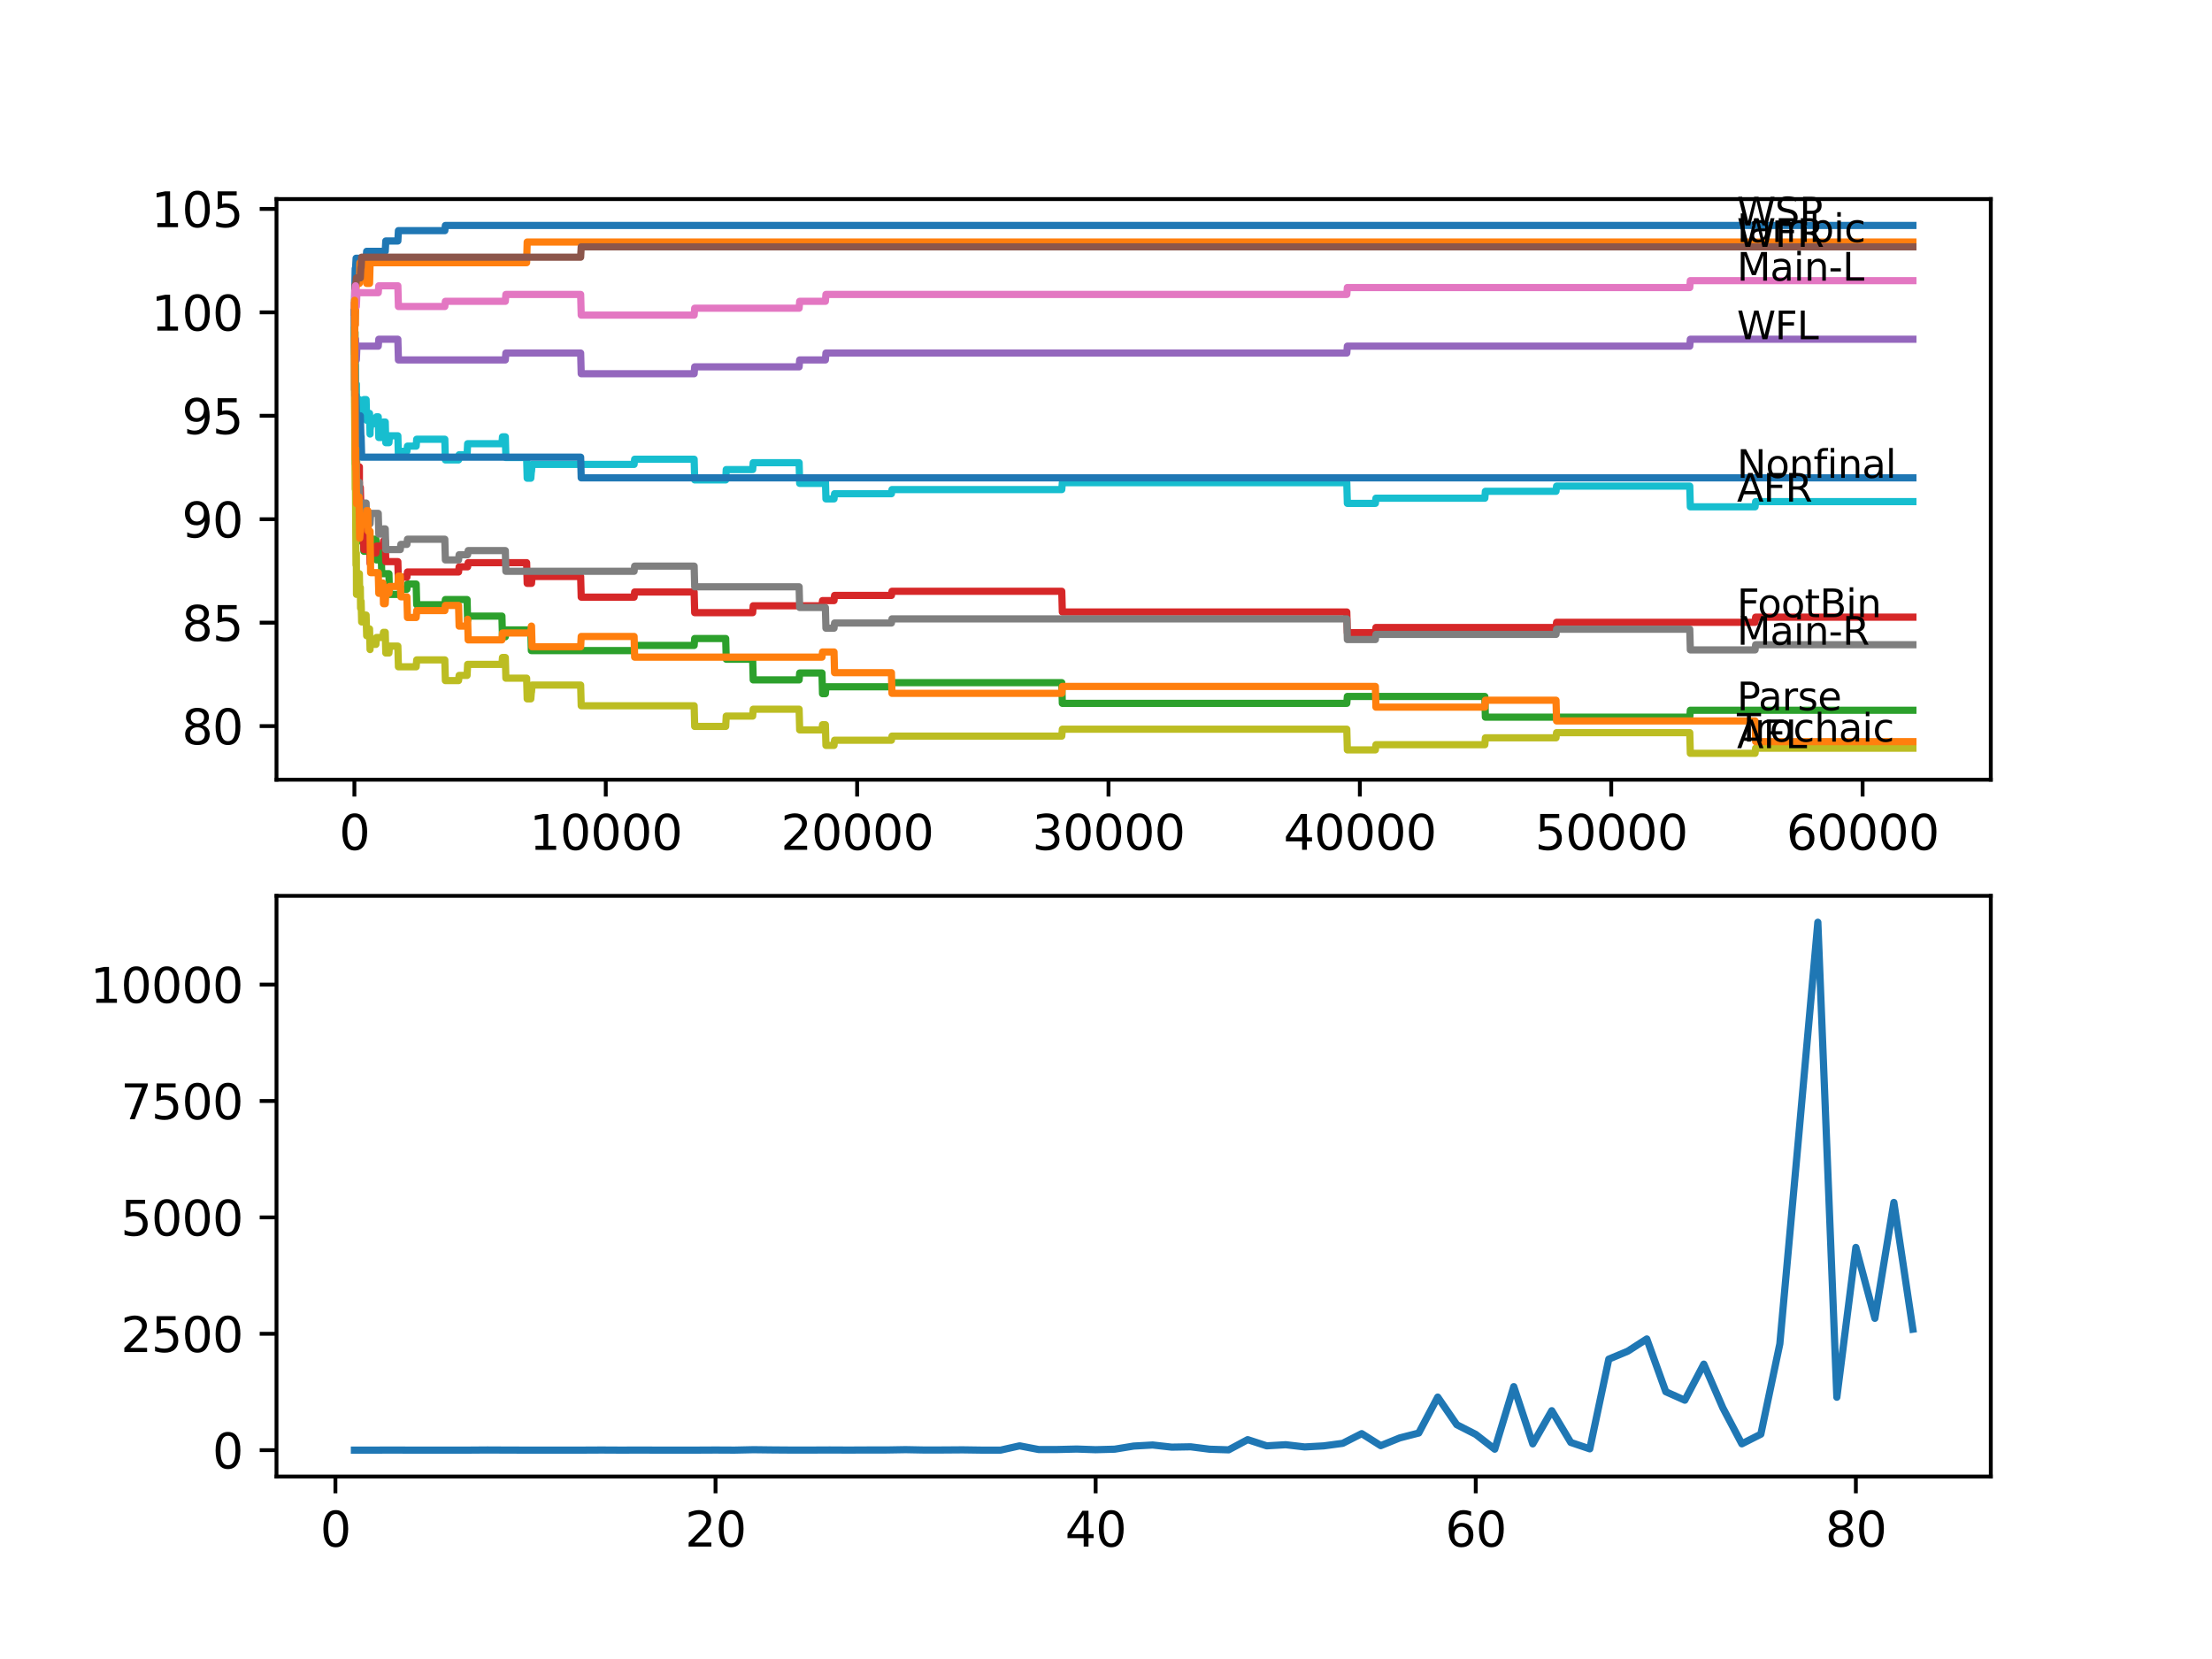 <?xml version="1.0" encoding="utf-8" standalone="no"?>
<!DOCTYPE svg PUBLIC "-//W3C//DTD SVG 1.1//EN"
  "http://www.w3.org/Graphics/SVG/1.1/DTD/svg11.dtd">
<svg xmlns:xlink="http://www.w3.org/1999/xlink" width="460.8pt" height="345.6pt" viewBox="0 0 460.8 345.6" xmlns="http://www.w3.org/2000/svg" version="1.1">
 <defs>
  <style type="text/css">*{stroke-linejoin: round; stroke-linecap: butt}</style>
 </defs>
 <g id="figure_1">
  <g id="patch_1">
   <path d="M 0 345.6 
L 460.8 345.6 
L 460.8 0 
L 0 0 
z
" style="fill: #ffffff"/>
  </g>
  <g id="axes_1">
   <g id="patch_2">
    <path d="M 57.6 162.432 
L 414.72 162.432 
L 414.72 41.472 
L 57.6 41.472 
z
" style="fill: #ffffff"/>
   </g>
   <g id="matplotlib.axis_1">
    <g id="xtick_1">
     <g id="line2d_1">
      <defs>
       <path id="mac305b135f" d="M 0 0 
L 0 3.5 
" style="stroke: #000000; stroke-width: 0.8"/>
      </defs>
      <g>
       <use xlink:href="#mac305b135f" x="73.827" y="162.432" style="stroke: #000000; stroke-width: 0.8"/>
      </g>
     </g>
     <g id="text_1">
      <!-- 0 -->
      <g transform="translate(70.646 177.03)scale(0.1 -0.1)">
       <defs>
        <path id="DejaVuSans-30" d="M 2034 4250 
Q 1547 4250 1301 3770 
Q 1056 3291 1056 2328 
Q 1056 1369 1301 889 
Q 1547 409 2034 409 
Q 2525 409 2770 889 
Q 3016 1369 3016 2328 
Q 3016 3291 2770 3770 
Q 2525 4250 2034 4250 
z
M 2034 4750 
Q 2819 4750 3233 4129 
Q 3647 3509 3647 2328 
Q 3647 1150 3233 529 
Q 2819 -91 2034 -91 
Q 1250 -91 836 529 
Q 422 1150 422 2328 
Q 422 3509 836 4129 
Q 1250 4750 2034 4750 
z
" transform="scale(0.016)"/>
       </defs>
       <use xlink:href="#DejaVuSans-30"/>
      </g>
     </g>
    </g>
    <g id="xtick_2">
     <g id="line2d_2">
      <g>
       <use xlink:href="#mac305b135f" x="126.192" y="162.432" style="stroke: #000000; stroke-width: 0.8"/>
      </g>
     </g>
     <g id="text_2">
      <!-- 10000 -->
      <g transform="translate(110.286 177.03)scale(0.1 -0.1)">
       <defs>
        <path id="DejaVuSans-31" d="M 794 531 
L 1825 531 
L 1825 4091 
L 703 3866 
L 703 4441 
L 1819 4666 
L 2450 4666 
L 2450 531 
L 3481 531 
L 3481 0 
L 794 0 
L 794 531 
z
" transform="scale(0.016)"/>
       </defs>
       <use xlink:href="#DejaVuSans-31"/>
       <use xlink:href="#DejaVuSans-30" x="63.623"/>
       <use xlink:href="#DejaVuSans-30" x="127.246"/>
       <use xlink:href="#DejaVuSans-30" x="190.869"/>
       <use xlink:href="#DejaVuSans-30" x="254.492"/>
      </g>
     </g>
    </g>
    <g id="xtick_3">
     <g id="line2d_3">
      <g>
       <use xlink:href="#mac305b135f" x="178.556" y="162.432" style="stroke: #000000; stroke-width: 0.8"/>
      </g>
     </g>
     <g id="text_3">
      <!-- 20000 -->
      <g transform="translate(162.65 177.03)scale(0.1 -0.1)">
       <defs>
        <path id="DejaVuSans-32" d="M 1228 531 
L 3431 531 
L 3431 0 
L 469 0 
L 469 531 
Q 828 903 1448 1529 
Q 2069 2156 2228 2338 
Q 2531 2678 2651 2914 
Q 2772 3150 2772 3378 
Q 2772 3750 2511 3984 
Q 2250 4219 1831 4219 
Q 1534 4219 1204 4116 
Q 875 4013 500 3803 
L 500 4441 
Q 881 4594 1212 4672 
Q 1544 4750 1819 4750 
Q 2544 4750 2975 4387 
Q 3406 4025 3406 3419 
Q 3406 3131 3298 2873 
Q 3191 2616 2906 2266 
Q 2828 2175 2409 1742 
Q 1991 1309 1228 531 
z
" transform="scale(0.016)"/>
       </defs>
       <use xlink:href="#DejaVuSans-32"/>
       <use xlink:href="#DejaVuSans-30" x="63.623"/>
       <use xlink:href="#DejaVuSans-30" x="127.246"/>
       <use xlink:href="#DejaVuSans-30" x="190.869"/>
       <use xlink:href="#DejaVuSans-30" x="254.492"/>
      </g>
     </g>
    </g>
    <g id="xtick_4">
     <g id="line2d_4">
      <g>
       <use xlink:href="#mac305b135f" x="230.921" y="162.432" style="stroke: #000000; stroke-width: 0.8"/>
      </g>
     </g>
     <g id="text_4">
      <!-- 30000 -->
      <g transform="translate(215.015 177.03)scale(0.1 -0.1)">
       <defs>
        <path id="DejaVuSans-33" d="M 2597 2516 
Q 3050 2419 3304 2112 
Q 3559 1806 3559 1356 
Q 3559 666 3084 287 
Q 2609 -91 1734 -91 
Q 1441 -91 1130 -33 
Q 819 25 488 141 
L 488 750 
Q 750 597 1062 519 
Q 1375 441 1716 441 
Q 2309 441 2620 675 
Q 2931 909 2931 1356 
Q 2931 1769 2642 2001 
Q 2353 2234 1838 2234 
L 1294 2234 
L 1294 2753 
L 1863 2753 
Q 2328 2753 2575 2939 
Q 2822 3125 2822 3475 
Q 2822 3834 2567 4026 
Q 2313 4219 1838 4219 
Q 1578 4219 1281 4162 
Q 984 4106 628 3988 
L 628 4550 
Q 988 4650 1302 4700 
Q 1616 4750 1894 4750 
Q 2613 4750 3031 4423 
Q 3450 4097 3450 3541 
Q 3450 3153 3228 2886 
Q 3006 2619 2597 2516 
z
" transform="scale(0.016)"/>
       </defs>
       <use xlink:href="#DejaVuSans-33"/>
       <use xlink:href="#DejaVuSans-30" x="63.623"/>
       <use xlink:href="#DejaVuSans-30" x="127.246"/>
       <use xlink:href="#DejaVuSans-30" x="190.869"/>
       <use xlink:href="#DejaVuSans-30" x="254.492"/>
      </g>
     </g>
    </g>
    <g id="xtick_5">
     <g id="line2d_5">
      <g>
       <use xlink:href="#mac305b135f" x="283.285" y="162.432" style="stroke: #000000; stroke-width: 0.8"/>
      </g>
     </g>
     <g id="text_5">
      <!-- 40000 -->
      <g transform="translate(267.379 177.03)scale(0.1 -0.1)">
       <defs>
        <path id="DejaVuSans-34" d="M 2419 4116 
L 825 1625 
L 2419 1625 
L 2419 4116 
z
M 2253 4666 
L 3047 4666 
L 3047 1625 
L 3713 1625 
L 3713 1100 
L 3047 1100 
L 3047 0 
L 2419 0 
L 2419 1100 
L 313 1100 
L 313 1709 
L 2253 4666 
z
" transform="scale(0.016)"/>
       </defs>
       <use xlink:href="#DejaVuSans-34"/>
       <use xlink:href="#DejaVuSans-30" x="63.623"/>
       <use xlink:href="#DejaVuSans-30" x="127.246"/>
       <use xlink:href="#DejaVuSans-30" x="190.869"/>
       <use xlink:href="#DejaVuSans-30" x="254.492"/>
      </g>
     </g>
    </g>
    <g id="xtick_6">
     <g id="line2d_6">
      <g>
       <use xlink:href="#mac305b135f" x="335.65" y="162.432" style="stroke: #000000; stroke-width: 0.8"/>
      </g>
     </g>
     <g id="text_6">
      <!-- 50000 -->
      <g transform="translate(319.744 177.03)scale(0.1 -0.1)">
       <defs>
        <path id="DejaVuSans-35" d="M 691 4666 
L 3169 4666 
L 3169 4134 
L 1269 4134 
L 1269 2991 
Q 1406 3038 1543 3061 
Q 1681 3084 1819 3084 
Q 2600 3084 3056 2656 
Q 3513 2228 3513 1497 
Q 3513 744 3044 326 
Q 2575 -91 1722 -91 
Q 1428 -91 1123 -41 
Q 819 9 494 109 
L 494 744 
Q 775 591 1075 516 
Q 1375 441 1709 441 
Q 2250 441 2565 725 
Q 2881 1009 2881 1497 
Q 2881 1984 2565 2268 
Q 2250 2553 1709 2553 
Q 1456 2553 1204 2497 
Q 953 2441 691 2322 
L 691 4666 
z
" transform="scale(0.016)"/>
       </defs>
       <use xlink:href="#DejaVuSans-35"/>
       <use xlink:href="#DejaVuSans-30" x="63.623"/>
       <use xlink:href="#DejaVuSans-30" x="127.246"/>
       <use xlink:href="#DejaVuSans-30" x="190.869"/>
       <use xlink:href="#DejaVuSans-30" x="254.492"/>
      </g>
     </g>
    </g>
    <g id="xtick_7">
     <g id="line2d_7">
      <g>
       <use xlink:href="#mac305b135f" x="388.014" y="162.432" style="stroke: #000000; stroke-width: 0.8"/>
      </g>
     </g>
     <g id="text_7">
      <!-- 60000 -->
      <g transform="translate(372.108 177.03)scale(0.1 -0.1)">
       <defs>
        <path id="DejaVuSans-36" d="M 2113 2584 
Q 1688 2584 1439 2293 
Q 1191 2003 1191 1497 
Q 1191 994 1439 701 
Q 1688 409 2113 409 
Q 2538 409 2786 701 
Q 3034 994 3034 1497 
Q 3034 2003 2786 2293 
Q 2538 2584 2113 2584 
z
M 3366 4563 
L 3366 3988 
Q 3128 4100 2886 4159 
Q 2644 4219 2406 4219 
Q 1781 4219 1451 3797 
Q 1122 3375 1075 2522 
Q 1259 2794 1537 2939 
Q 1816 3084 2150 3084 
Q 2853 3084 3261 2657 
Q 3669 2231 3669 1497 
Q 3669 778 3244 343 
Q 2819 -91 2113 -91 
Q 1303 -91 875 529 
Q 447 1150 447 2328 
Q 447 3434 972 4092 
Q 1497 4750 2381 4750 
Q 2619 4750 2861 4703 
Q 3103 4656 3366 4563 
z
" transform="scale(0.016)"/>
       </defs>
       <use xlink:href="#DejaVuSans-36"/>
       <use xlink:href="#DejaVuSans-30" x="63.623"/>
       <use xlink:href="#DejaVuSans-30" x="127.246"/>
       <use xlink:href="#DejaVuSans-30" x="190.869"/>
       <use xlink:href="#DejaVuSans-30" x="254.492"/>
      </g>
     </g>
    </g>
   </g>
   <g id="matplotlib.axis_2">
    <g id="ytick_1">
     <g id="line2d_8">
      <defs>
       <path id="m29f619c9fe" d="M 0 0 
L -3.5 0 
" style="stroke: #000000; stroke-width: 0.8"/>
      </defs>
      <g>
       <use xlink:href="#m29f619c9fe" x="57.6" y="151.26" style="stroke: #000000; stroke-width: 0.8"/>
      </g>
     </g>
     <g id="text_8">
      <!-- 80 -->
      <g transform="translate(37.875 155.059)scale(0.1 -0.1)">
       <defs>
        <path id="DejaVuSans-38" d="M 2034 2216 
Q 1584 2216 1326 1975 
Q 1069 1734 1069 1313 
Q 1069 891 1326 650 
Q 1584 409 2034 409 
Q 2484 409 2743 651 
Q 3003 894 3003 1313 
Q 3003 1734 2745 1975 
Q 2488 2216 2034 2216 
z
M 1403 2484 
Q 997 2584 770 2862 
Q 544 3141 544 3541 
Q 544 4100 942 4425 
Q 1341 4750 2034 4750 
Q 2731 4750 3128 4425 
Q 3525 4100 3525 3541 
Q 3525 3141 3298 2862 
Q 3072 2584 2669 2484 
Q 3125 2378 3379 2068 
Q 3634 1759 3634 1313 
Q 3634 634 3220 271 
Q 2806 -91 2034 -91 
Q 1263 -91 848 271 
Q 434 634 434 1313 
Q 434 1759 690 2068 
Q 947 2378 1403 2484 
z
M 1172 3481 
Q 1172 3119 1398 2916 
Q 1625 2713 2034 2713 
Q 2441 2713 2670 2916 
Q 2900 3119 2900 3481 
Q 2900 3844 2670 4047 
Q 2441 4250 2034 4250 
Q 1625 4250 1398 4047 
Q 1172 3844 1172 3481 
z
" transform="scale(0.016)"/>
       </defs>
       <use xlink:href="#DejaVuSans-38"/>
       <use xlink:href="#DejaVuSans-30" x="63.623"/>
      </g>
     </g>
    </g>
    <g id="ytick_2">
     <g id="line2d_9">
      <g>
       <use xlink:href="#m29f619c9fe" x="57.6" y="129.712" style="stroke: #000000; stroke-width: 0.8"/>
      </g>
     </g>
     <g id="text_9">
      <!-- 85 -->
      <g transform="translate(37.875 133.511)scale(0.1 -0.1)">
       <use xlink:href="#DejaVuSans-38"/>
       <use xlink:href="#DejaVuSans-35" x="63.623"/>
      </g>
     </g>
    </g>
    <g id="ytick_3">
     <g id="line2d_10">
      <g>
       <use xlink:href="#m29f619c9fe" x="57.6" y="108.165" style="stroke: #000000; stroke-width: 0.8"/>
      </g>
     </g>
     <g id="text_10">
      <!-- 90 -->
      <g transform="translate(37.875 111.964)scale(0.1 -0.1)">
       <defs>
        <path id="DejaVuSans-39" d="M 703 97 
L 703 672 
Q 941 559 1184 500 
Q 1428 441 1663 441 
Q 2288 441 2617 861 
Q 2947 1281 2994 2138 
Q 2813 1869 2534 1725 
Q 2256 1581 1919 1581 
Q 1219 1581 811 2004 
Q 403 2428 403 3163 
Q 403 3881 828 4315 
Q 1253 4750 1959 4750 
Q 2769 4750 3195 4129 
Q 3622 3509 3622 2328 
Q 3622 1225 3098 567 
Q 2575 -91 1691 -91 
Q 1453 -91 1209 -44 
Q 966 3 703 97 
z
M 1959 2075 
Q 2384 2075 2632 2365 
Q 2881 2656 2881 3163 
Q 2881 3666 2632 3958 
Q 2384 4250 1959 4250 
Q 1534 4250 1286 3958 
Q 1038 3666 1038 3163 
Q 1038 2656 1286 2365 
Q 1534 2075 1959 2075 
z
" transform="scale(0.016)"/>
       </defs>
       <use xlink:href="#DejaVuSans-39"/>
       <use xlink:href="#DejaVuSans-30" x="63.623"/>
      </g>
     </g>
    </g>
    <g id="ytick_4">
     <g id="line2d_11">
      <g>
       <use xlink:href="#m29f619c9fe" x="57.6" y="86.617" style="stroke: #000000; stroke-width: 0.8"/>
      </g>
     </g>
     <g id="text_11">
      <!-- 95 -->
      <g transform="translate(37.875 90.417)scale(0.1 -0.1)">
       <use xlink:href="#DejaVuSans-39"/>
       <use xlink:href="#DejaVuSans-35" x="63.623"/>
      </g>
     </g>
    </g>
    <g id="ytick_5">
     <g id="line2d_12">
      <g>
       <use xlink:href="#m29f619c9fe" x="57.6" y="65.07" style="stroke: #000000; stroke-width: 0.8"/>
      </g>
     </g>
     <g id="text_12">
      <!-- 100 -->
      <g transform="translate(31.512 68.869)scale(0.1 -0.1)">
       <use xlink:href="#DejaVuSans-31"/>
       <use xlink:href="#DejaVuSans-30" x="63.623"/>
       <use xlink:href="#DejaVuSans-30" x="127.246"/>
      </g>
     </g>
    </g>
    <g id="ytick_6">
     <g id="line2d_13">
      <g>
       <use xlink:href="#m29f619c9fe" x="57.6" y="43.523" style="stroke: #000000; stroke-width: 0.8"/>
      </g>
     </g>
     <g id="text_13">
      <!-- 105 -->
      <g transform="translate(31.512 47.322)scale(0.1 -0.1)">
       <use xlink:href="#DejaVuSans-31"/>
       <use xlink:href="#DejaVuSans-30" x="63.623"/>
       <use xlink:href="#DejaVuSans-35" x="127.246"/>
      </g>
     </g>
    </g>
   </g>
   <g id="line2d_14">
    <path d="M 73.833 63.634 
L 73.848 63.634 
L 73.995 55.948 
L 74.068 55.948 
L 74.184 53.794 
L 76.268 53.794 
L 76.383 52.357 
L 80.253 52.357 
L 80.368 50.202 
L 82.881 50.202 
L 82.997 48.048 
L 92.663 48.048 
L 92.778 46.97 
L 398.487 46.97 
L 398.487 46.97 
" clip-path="url(#p70f48a3db0)" style="fill: none; stroke: #1f77b4; stroke-width: 1.5; stroke-linecap: square"/>
   </g>
   <g id="line2d_15">
    <path d="M 73.833 65.07 
L 73.848 65.07 
L 73.869 73.689 
L 73.948 63.346 
L 73.953 63.346 
L 73.985 63.346 
L 74.042 67.656 
L 74.089 63.346 
L 74.205 59.037 
L 74.864 59.037 
L 74.98 54.727 
L 76.268 54.727 
L 76.383 59.037 
L 76.985 59.037 
L 77.1 54.727 
L 109.708 54.727 
L 109.823 50.418 
L 398.487 50.418 
L 398.487 50.418 
" clip-path="url(#p70f48a3db0)" style="fill: none; stroke: #ff7f0e; stroke-width: 1.5; stroke-linecap: square"/>
   </g>
   <g id="line2d_16">
    <path d="M 73.833 65.07 
L 73.906 72.468 
L 73.948 71.391 
L 73.953 71.391 
L 73.958 69.236 
L 73.995 80.01 
L 74.042 80.01 
L 74.121 80.01 
L 74.236 97.247 
L 74.246 95.811 
L 74.257 95.811 
L 74.294 94.374 
L 74.309 107.303 
L 74.325 107.303 
L 74.791 107.303 
L 74.906 106.226 
L 74.938 106.226 
L 75.053 110.535 
L 75.063 110.535 
L 75.116 108.38 
L 75.121 112.69 
L 75.168 112.69 
L 75.226 112.69 
L 75.341 110.535 
L 75.686 110.535 
L 75.802 114.845 
L 76.268 114.845 
L 76.383 113.408 
L 77.126 113.408 
L 77.242 112.331 
L 78.31 112.331 
L 78.425 116.64 
L 78.797 116.64 
L 78.912 115.204 
L 79.41 115.204 
L 79.525 119.513 
L 81.022 119.513 
L 81.138 123.823 
L 83.389 123.823 
L 83.504 122.745 
L 84.766 122.745 
L 84.882 121.668 
L 86.693 121.668 
L 86.809 125.977 
L 92.663 125.977 
L 92.778 124.9 
L 97.302 124.9 
L 97.412 129.209 
L 97.418 128.348 
L 104.56 128.348 
L 104.675 132.657 
L 105.267 132.657 
L 105.382 131.221 
L 110.577 131.221 
L 110.692 135.53 
L 132.093 135.53 
L 132.209 134.453 
L 144.603 134.453 
L 144.719 133.016 
L 151.175 133.016 
L 151.29 137.326 
L 156.794 137.326 
L 156.909 141.635 
L 166.471 141.635 
L 166.586 140.199 
L 171.231 140.199 
L 171.346 144.508 
L 171.943 144.508 
L 172.058 143.072 
L 185.699 143.072 
L 185.814 142.21 
L 221.186 142.21 
L 221.302 146.519 
L 280.562 146.519 
L 280.678 145.083 
L 309.316 145.083 
L 309.431 149.392 
L 352.009 149.392 
L 352.124 147.956 
L 398.487 147.956 
L 398.487 147.956 
" clip-path="url(#p70f48a3db0)" style="fill: none; stroke: #2ca02c; stroke-width: 1.5; stroke-linecap: square"/>
   </g>
   <g id="line2d_17">
    <path d="M 73.833 69.379 
L 73.838 68.302 
L 73.875 81.231 
L 73.885 81.231 
L 73.89 81.231 
L 73.901 80.153 
L 73.958 89.347 
L 74.042 89.347 
L 74.163 103.712 
L 74.168 102.275 
L 74.22 102.275 
L 74.346 98.325 
L 74.791 98.325 
L 74.864 97.247 
L 74.87 101.557 
L 74.885 101.557 
L 75.063 101.557 
L 75.178 105.866 
L 75.226 105.866 
L 75.341 110.176 
L 75.686 110.176 
L 75.802 114.485 
L 76.608 114.485 
L 76.723 113.049 
L 76.985 113.049 
L 77.09 117.358 
L 77.095 116.281 
L 77.126 116.281 
L 77.242 115.204 
L 78.31 115.204 
L 78.425 113.767 
L 79.771 113.767 
L 79.886 112.69 
L 80.253 112.69 
L 80.368 116.999 
L 82.881 116.999 
L 82.997 121.309 
L 83.389 121.309 
L 83.504 120.231 
L 84.766 120.231 
L 84.882 119.154 
L 95.527 119.154 
L 95.643 118.077 
L 97.412 118.077 
L 97.528 117.215 
L 109.708 117.215 
L 109.823 121.524 
L 110.724 121.524 
L 110.839 120.088 
L 120.961 120.088 
L 121.076 124.397 
L 132.093 124.397 
L 132.209 123.32 
L 144.603 123.32 
L 144.719 127.629 
L 156.794 127.629 
L 156.909 126.193 
L 171.231 126.193 
L 171.346 125.115 
L 173.739 125.115 
L 173.854 124.038 
L 185.699 124.038 
L 185.814 123.176 
L 221.186 123.176 
L 221.302 127.486 
L 280.562 127.486 
L 280.678 131.795 
L 286.516 131.795 
L 286.632 130.718 
L 324.145 130.718 
L 324.261 129.64 
L 365.613 129.64 
L 365.728 128.563 
L 398.487 128.563 
L 398.487 128.563 
" clip-path="url(#p70f48a3db0)" style="fill: none; stroke: #d62728; stroke-width: 1.5; stroke-linecap: square"/>
   </g>
   <g id="line2d_18">
    <path d="M 73.833 65.07 
L 73.906 72.827 
L 73.948 71.75 
L 73.969 71.75 
L 74.068 70.672 
L 74.184 74.982 
L 74.236 74.982 
L 74.356 72.109 
L 78.797 72.109 
L 78.912 70.672 
L 82.881 70.672 
L 82.997 74.982 
L 105.267 74.982 
L 105.382 73.545 
L 120.961 73.545 
L 121.076 77.855 
L 144.603 77.855 
L 144.719 76.418 
L 166.471 76.418 
L 166.586 74.982 
L 171.943 74.982 
L 172.058 73.545 
L 280.562 73.545 
L 280.678 72.109 
L 352.009 72.109 
L 352.124 70.672 
L 398.487 70.672 
L 398.487 70.672 
" clip-path="url(#p70f48a3db0)" style="fill: none; stroke: #9467bd; stroke-width: 1.5; stroke-linecap: square"/>
   </g>
   <g id="line2d_19">
    <path d="M 73.833 65.07 
L 73.859 65.07 
L 73.99 59.324 
L 74.142 59.324 
L 74.257 57.888 
L 75.063 57.888 
L 75.178 55.733 
L 75.226 55.733 
L 75.341 53.578 
L 120.961 53.578 
L 121.076 51.423 
L 398.487 51.423 
L 398.487 51.423 
" clip-path="url(#p70f48a3db0)" style="fill: none; stroke: #8c564b; stroke-width: 1.5; stroke-linecap: square"/>
   </g>
   <g id="line2d_20">
    <path d="M 73.833 63.634 
L 73.838 67.943 
L 73.911 60.617 
L 73.937 60.617 
L 73.969 60.617 
L 74.068 59.54 
L 74.184 63.849 
L 74.236 63.849 
L 74.356 60.976 
L 78.797 60.976 
L 78.912 59.54 
L 82.881 59.54 
L 82.997 63.849 
L 92.663 63.849 
L 92.778 62.772 
L 105.267 62.772 
L 105.382 61.335 
L 120.961 61.335 
L 121.076 65.645 
L 144.603 65.645 
L 144.719 64.208 
L 166.471 64.208 
L 166.586 62.772 
L 171.943 62.772 
L 172.058 61.335 
L 280.562 61.335 
L 280.678 59.899 
L 352.009 59.899 
L 352.124 58.462 
L 398.487 58.462 
L 398.487 58.462 
" clip-path="url(#p70f48a3db0)" style="fill: none; stroke: #e377c2; stroke-width: 1.5; stroke-linecap: square"/>
   </g>
   <g id="line2d_21">
    <path d="M 73.833 69.379 
L 73.838 68.302 
L 73.875 81.231 
L 73.885 81.231 
L 73.89 81.231 
L 73.901 80.153 
L 73.948 92.22 
L 73.969 92.22 
L 73.985 96.529 
L 74.079 95.452 
L 74.194 94.015 
L 74.22 94.015 
L 74.236 92.938 
L 74.262 101.557 
L 74.294 101.557 
L 74.791 101.557 
L 74.864 100.48 
L 74.87 104.789 
L 74.885 104.789 
L 76.268 104.789 
L 76.383 109.099 
L 77.09 109.099 
L 77.21 106.944 
L 78.797 106.944 
L 78.912 111.253 
L 79.771 111.253 
L 79.886 110.176 
L 80.253 110.176 
L 80.368 114.485 
L 83.389 114.485 
L 83.504 113.408 
L 84.766 113.408 
L 84.882 112.331 
L 92.663 112.331 
L 92.778 116.64 
L 95.527 116.64 
L 95.643 115.563 
L 97.412 115.563 
L 97.528 114.701 
L 105.267 114.701 
L 105.382 119.01 
L 132.093 119.01 
L 132.209 117.933 
L 144.603 117.933 
L 144.719 122.242 
L 166.471 122.242 
L 166.586 126.552 
L 171.943 126.552 
L 172.058 130.861 
L 173.739 130.861 
L 173.854 129.784 
L 185.699 129.784 
L 185.814 128.922 
L 280.562 128.922 
L 280.678 133.232 
L 286.516 133.232 
L 286.632 132.154 
L 324.145 132.154 
L 324.261 131.077 
L 352.009 131.077 
L 352.124 135.386 
L 365.613 135.386 
L 365.728 134.309 
L 398.487 134.309 
L 398.487 134.309 
" clip-path="url(#p70f48a3db0)" style="fill: none; stroke: #7f7f7f; stroke-width: 1.5; stroke-linecap: square"/>
   </g>
   <g id="line2d_22">
    <path d="M 73.833 69.379 
L 73.838 68.302 
L 73.869 84.463 
L 73.99 101.916 
L 73.995 99.761 
L 74.042 99.761 
L 74.163 117.718 
L 74.173 116.281 
L 74.22 116.281 
L 74.236 115.204 
L 74.262 123.823 
L 74.314 119.513 
L 74.864 119.513 
L 74.938 123.823 
L 74.974 122.386 
L 75.063 122.386 
L 75.116 126.696 
L 75.173 125.259 
L 75.226 125.259 
L 75.341 129.569 
L 75.686 129.569 
L 75.802 128.132 
L 76.268 128.132 
L 76.383 132.442 
L 76.608 132.442 
L 76.723 131.005 
L 76.985 131.005 
L 77.09 135.315 
L 77.095 134.237 
L 78.31 134.237 
L 78.425 132.801 
L 79.771 132.801 
L 79.886 131.723 
L 80.253 131.723 
L 80.368 136.033 
L 81.022 136.033 
L 81.138 134.596 
L 82.881 134.596 
L 82.997 138.906 
L 86.693 138.906 
L 86.809 137.469 
L 92.663 137.469 
L 92.778 141.779 
L 95.527 141.779 
L 95.643 140.701 
L 97.302 140.701 
L 97.418 138.403 
L 104.56 138.403 
L 104.675 136.967 
L 105.267 136.967 
L 105.382 141.276 
L 109.708 141.276 
L 109.823 145.586 
L 110.577 145.586 
L 110.692 144.149 
L 110.724 144.149 
L 110.839 142.713 
L 120.961 142.713 
L 121.076 147.022 
L 144.603 147.022 
L 144.719 151.331 
L 151.175 151.331 
L 151.29 149.177 
L 156.794 149.177 
L 156.909 147.74 
L 166.471 147.74 
L 166.586 152.05 
L 171.231 152.05 
L 171.346 150.972 
L 171.943 150.972 
L 172.058 155.282 
L 173.739 155.282 
L 173.854 154.204 
L 185.699 154.204 
L 185.814 153.343 
L 221.186 153.343 
L 221.302 151.906 
L 280.562 151.906 
L 280.678 156.216 
L 286.516 156.216 
L 286.632 155.138 
L 309.316 155.138 
L 309.431 153.702 
L 324.145 153.702 
L 324.261 152.624 
L 352.009 152.624 
L 352.124 156.934 
L 365.613 156.934 
L 365.728 155.856 
L 398.487 155.856 
L 398.487 155.856 
" clip-path="url(#p70f48a3db0)" style="fill: none; stroke: #bcbd22; stroke-width: 1.5; stroke-linecap: square"/>
   </g>
   <g id="line2d_23">
    <path d="M 73.833 69.379 
L 73.869 66.147 
L 73.906 73.689 
L 73.985 79.291 
L 74.016 76.059 
L 74.042 76.059 
L 74.11 87.551 
L 74.157 82.523 
L 74.163 82.523 
L 74.236 80.01 
L 74.241 84.319 
L 74.257 84.319 
L 74.294 88.629 
L 74.367 84.319 
L 74.791 84.319 
L 74.864 83.242 
L 74.87 87.551 
L 74.885 87.551 
L 74.938 87.551 
L 75.053 86.115 
L 75.116 86.115 
L 75.231 84.678 
L 75.686 84.678 
L 75.802 83.242 
L 76.268 83.242 
L 76.383 87.551 
L 76.608 87.551 
L 76.723 86.115 
L 76.985 86.115 
L 77.09 90.424 
L 77.095 89.347 
L 77.126 89.347 
L 77.242 88.269 
L 78.31 88.269 
L 78.425 86.833 
L 78.797 86.833 
L 78.912 91.142 
L 79.41 91.142 
L 79.525 88.988 
L 79.771 88.988 
L 79.886 87.91 
L 80.253 87.91 
L 80.368 92.22 
L 81.022 92.22 
L 81.138 90.783 
L 82.881 90.783 
L 82.997 95.093 
L 83.389 95.093 
L 83.504 94.015 
L 84.766 94.015 
L 84.882 92.938 
L 86.693 92.938 
L 86.809 91.502 
L 92.663 91.502 
L 92.778 95.811 
L 95.527 95.811 
L 95.643 94.734 
L 97.302 94.734 
L 97.418 92.435 
L 104.56 92.435 
L 104.675 90.999 
L 105.267 90.999 
L 105.382 95.308 
L 109.708 95.308 
L 109.823 99.618 
L 110.577 99.618 
L 110.692 98.181 
L 110.724 98.181 
L 110.839 96.745 
L 132.093 96.745 
L 132.209 95.667 
L 144.603 95.667 
L 144.719 99.977 
L 151.175 99.977 
L 151.29 97.822 
L 156.794 97.822 
L 156.909 96.386 
L 166.471 96.386 
L 166.586 100.695 
L 171.231 100.695 
L 171.346 99.618 
L 171.943 99.618 
L 172.058 103.927 
L 173.739 103.927 
L 173.854 102.85 
L 185.699 102.85 
L 185.814 101.988 
L 221.186 101.988 
L 221.302 100.551 
L 280.562 100.551 
L 280.678 104.861 
L 286.516 104.861 
L 286.632 103.784 
L 309.316 103.784 
L 309.431 102.347 
L 324.145 102.347 
L 324.261 101.27 
L 352.009 101.27 
L 352.124 105.579 
L 365.613 105.579 
L 365.728 104.502 
L 398.487 104.502 
L 398.487 104.502 
" clip-path="url(#p70f48a3db0)" style="fill: none; stroke: #17becf; stroke-width: 1.5; stroke-linecap: square"/>
   </g>
   <g id="line2d_24">
    <path d="M 73.833 65.07 
L 73.859 65.07 
L 73.99 82.308 
L 74.142 82.308 
L 74.257 86.617 
L 75.063 86.617 
L 75.178 90.927 
L 75.226 90.927 
L 75.341 95.236 
L 120.961 95.236 
L 121.076 99.546 
L 398.487 99.546 
L 398.487 99.546 
" clip-path="url(#p70f48a3db0)" style="fill: none; stroke: #1f77b4; stroke-width: 1.5; stroke-linecap: square"/>
   </g>
   <g id="line2d_25">
    <path d="M 73.833 63.634 
L 73.848 63.634 
L 73.869 62.556 
L 73.896 71.175 
L 73.906 71.175 
L 74.042 95.596 
L 74.068 95.596 
L 74.11 93.441 
L 74.115 97.75 
L 74.163 96.314 
L 74.283 104.933 
L 74.294 104.933 
L 74.409 103.496 
L 74.791 103.496 
L 74.911 112.115 
L 74.938 112.115 
L 75.053 110.679 
L 75.116 110.679 
L 75.231 109.242 
L 75.686 109.242 
L 75.802 107.806 
L 76.268 107.806 
L 76.383 106.369 
L 76.608 106.369 
L 76.723 110.679 
L 77.09 110.679 
L 77.21 119.298 
L 78.797 119.298 
L 78.912 123.607 
L 79.41 123.607 
L 79.525 121.452 
L 79.771 121.452 
L 79.886 125.762 
L 80.253 125.762 
L 80.368 123.607 
L 81.022 123.607 
L 81.138 122.171 
L 82.881 122.171 
L 82.997 120.016 
L 83.389 120.016 
L 83.504 124.325 
L 84.766 124.325 
L 84.882 128.635 
L 86.693 128.635 
L 86.809 127.198 
L 92.663 127.198 
L 92.778 126.121 
L 95.527 126.121 
L 95.643 130.43 
L 97.302 130.43 
L 97.412 128.994 
L 97.528 133.303 
L 104.56 133.303 
L 104.675 131.867 
L 110.577 131.867 
L 110.692 130.43 
L 110.724 130.43 
L 110.839 134.74 
L 120.961 134.74 
L 121.076 132.585 
L 132.093 132.585 
L 132.209 136.895 
L 171.231 136.895 
L 171.346 135.817 
L 173.739 135.817 
L 173.854 140.127 
L 185.699 140.127 
L 185.814 144.436 
L 221.186 144.436 
L 221.302 143 
L 286.516 143 
L 286.632 147.309 
L 309.316 147.309 
L 309.431 145.873 
L 324.145 145.873 
L 324.261 150.182 
L 365.613 150.182 
L 365.728 154.492 
L 398.487 154.492 
L 398.487 154.492 
" clip-path="url(#p70f48a3db0)" style="fill: none; stroke: #ff7f0e; stroke-width: 1.5; stroke-linecap: square"/>
   </g>
   <g id="patch_3">
    <path d="M 57.6 162.432 
L 57.6 41.472 
" style="fill: none; stroke: #000000; stroke-width: 0.8; stroke-linejoin: miter; stroke-linecap: square"/>
   </g>
   <g id="patch_4">
    <path d="M 414.72 162.432 
L 414.72 41.472 
" style="fill: none; stroke: #000000; stroke-width: 0.8; stroke-linejoin: miter; stroke-linecap: square"/>
   </g>
   <g id="patch_5">
    <path d="M 57.6 162.432 
L 414.72 162.432 
" style="fill: none; stroke: #000000; stroke-width: 0.8; stroke-linejoin: miter; stroke-linecap: square"/>
   </g>
   <g id="patch_6">
    <path d="M 57.6 41.472 
L 414.72 41.472 
" style="fill: none; stroke: #000000; stroke-width: 0.8; stroke-linejoin: miter; stroke-linecap: square"/>
   </g>
   <g id="text_14">
    <!-- WSP -->
    <g transform="translate(361.832 46.97)scale(0.08 -0.08)">
     <defs>
      <path id="DejaVuSans-57" d="M 213 4666 
L 850 4666 
L 1831 722 
L 2809 4666 
L 3519 4666 
L 4500 722 
L 5478 4666 
L 6119 4666 
L 4947 0 
L 4153 0 
L 3169 4050 
L 2175 0 
L 1381 0 
L 213 4666 
z
" transform="scale(0.016)"/>
      <path id="DejaVuSans-53" d="M 3425 4513 
L 3425 3897 
Q 3066 4069 2747 4153 
Q 2428 4238 2131 4238 
Q 1616 4238 1336 4038 
Q 1056 3838 1056 3469 
Q 1056 3159 1242 3001 
Q 1428 2844 1947 2747 
L 2328 2669 
Q 3034 2534 3370 2195 
Q 3706 1856 3706 1288 
Q 3706 609 3251 259 
Q 2797 -91 1919 -91 
Q 1588 -91 1214 -16 
Q 841 59 441 206 
L 441 856 
Q 825 641 1194 531 
Q 1563 422 1919 422 
Q 2459 422 2753 634 
Q 3047 847 3047 1241 
Q 3047 1584 2836 1778 
Q 2625 1972 2144 2069 
L 1759 2144 
Q 1053 2284 737 2584 
Q 422 2884 422 3419 
Q 422 4038 858 4394 
Q 1294 4750 2059 4750 
Q 2388 4750 2728 4690 
Q 3069 4631 3425 4513 
z
" transform="scale(0.016)"/>
      <path id="DejaVuSans-50" d="M 1259 4147 
L 1259 2394 
L 2053 2394 
Q 2494 2394 2734 2622 
Q 2975 2850 2975 3272 
Q 2975 3691 2734 3919 
Q 2494 4147 2053 4147 
L 1259 4147 
z
M 628 4666 
L 2053 4666 
Q 2838 4666 3239 4311 
Q 3641 3956 3641 3272 
Q 3641 2581 3239 2228 
Q 2838 1875 2053 1875 
L 1259 1875 
L 1259 0 
L 628 0 
L 628 4666 
z
" transform="scale(0.016)"/>
     </defs>
     <use xlink:href="#DejaVuSans-57"/>
     <use xlink:href="#DejaVuSans-53" x="98.877"/>
     <use xlink:href="#DejaVuSans-50" x="162.354"/>
    </g>
   </g>
   <g id="text_15">
    <!-- Iambic -->
    <g transform="translate(361.832 50.418)scale(0.08 -0.08)">
     <defs>
      <path id="DejaVuSans-49" d="M 628 4666 
L 1259 4666 
L 1259 0 
L 628 0 
L 628 4666 
z
" transform="scale(0.016)"/>
      <path id="DejaVuSans-61" d="M 2194 1759 
Q 1497 1759 1228 1600 
Q 959 1441 959 1056 
Q 959 750 1161 570 
Q 1363 391 1709 391 
Q 2188 391 2477 730 
Q 2766 1069 2766 1631 
L 2766 1759 
L 2194 1759 
z
M 3341 1997 
L 3341 0 
L 2766 0 
L 2766 531 
Q 2569 213 2275 61 
Q 1981 -91 1556 -91 
Q 1019 -91 701 211 
Q 384 513 384 1019 
Q 384 1609 779 1909 
Q 1175 2209 1959 2209 
L 2766 2209 
L 2766 2266 
Q 2766 2663 2505 2880 
Q 2244 3097 1772 3097 
Q 1472 3097 1187 3025 
Q 903 2953 641 2809 
L 641 3341 
Q 956 3463 1253 3523 
Q 1550 3584 1831 3584 
Q 2591 3584 2966 3190 
Q 3341 2797 3341 1997 
z
" transform="scale(0.016)"/>
      <path id="DejaVuSans-6d" d="M 3328 2828 
Q 3544 3216 3844 3400 
Q 4144 3584 4550 3584 
Q 5097 3584 5394 3201 
Q 5691 2819 5691 2113 
L 5691 0 
L 5113 0 
L 5113 2094 
Q 5113 2597 4934 2840 
Q 4756 3084 4391 3084 
Q 3944 3084 3684 2787 
Q 3425 2491 3425 1978 
L 3425 0 
L 2847 0 
L 2847 2094 
Q 2847 2600 2669 2842 
Q 2491 3084 2119 3084 
Q 1678 3084 1418 2786 
Q 1159 2488 1159 1978 
L 1159 0 
L 581 0 
L 581 3500 
L 1159 3500 
L 1159 2956 
Q 1356 3278 1631 3431 
Q 1906 3584 2284 3584 
Q 2666 3584 2933 3390 
Q 3200 3197 3328 2828 
z
" transform="scale(0.016)"/>
      <path id="DejaVuSans-62" d="M 3116 1747 
Q 3116 2381 2855 2742 
Q 2594 3103 2138 3103 
Q 1681 3103 1420 2742 
Q 1159 2381 1159 1747 
Q 1159 1113 1420 752 
Q 1681 391 2138 391 
Q 2594 391 2855 752 
Q 3116 1113 3116 1747 
z
M 1159 2969 
Q 1341 3281 1617 3432 
Q 1894 3584 2278 3584 
Q 2916 3584 3314 3078 
Q 3713 2572 3713 1747 
Q 3713 922 3314 415 
Q 2916 -91 2278 -91 
Q 1894 -91 1617 61 
Q 1341 213 1159 525 
L 1159 0 
L 581 0 
L 581 4863 
L 1159 4863 
L 1159 2969 
z
" transform="scale(0.016)"/>
      <path id="DejaVuSans-69" d="M 603 3500 
L 1178 3500 
L 1178 0 
L 603 0 
L 603 3500 
z
M 603 4863 
L 1178 4863 
L 1178 4134 
L 603 4134 
L 603 4863 
z
" transform="scale(0.016)"/>
      <path id="DejaVuSans-63" d="M 3122 3366 
L 3122 2828 
Q 2878 2963 2633 3030 
Q 2388 3097 2138 3097 
Q 1578 3097 1268 2742 
Q 959 2388 959 1747 
Q 959 1106 1268 751 
Q 1578 397 2138 397 
Q 2388 397 2633 464 
Q 2878 531 3122 666 
L 3122 134 
Q 2881 22 2623 -34 
Q 2366 -91 2075 -91 
Q 1284 -91 818 406 
Q 353 903 353 1747 
Q 353 2603 823 3093 
Q 1294 3584 2113 3584 
Q 2378 3584 2631 3529 
Q 2884 3475 3122 3366 
z
" transform="scale(0.016)"/>
     </defs>
     <use xlink:href="#DejaVuSans-49"/>
     <use xlink:href="#DejaVuSans-61" x="29.492"/>
     <use xlink:href="#DejaVuSans-6d" x="90.771"/>
     <use xlink:href="#DejaVuSans-62" x="188.184"/>
     <use xlink:href="#DejaVuSans-69" x="251.66"/>
     <use xlink:href="#DejaVuSans-63" x="279.443"/>
    </g>
   </g>
   <g id="text_16">
    <!-- Parse -->
    <g transform="translate(361.832 147.956)scale(0.08 -0.08)">
     <defs>
      <path id="DejaVuSans-72" d="M 2631 2963 
Q 2534 3019 2420 3045 
Q 2306 3072 2169 3072 
Q 1681 3072 1420 2755 
Q 1159 2438 1159 1844 
L 1159 0 
L 581 0 
L 581 3500 
L 1159 3500 
L 1159 2956 
Q 1341 3275 1631 3429 
Q 1922 3584 2338 3584 
Q 2397 3584 2469 3576 
Q 2541 3569 2628 3553 
L 2631 2963 
z
" transform="scale(0.016)"/>
      <path id="DejaVuSans-73" d="M 2834 3397 
L 2834 2853 
Q 2591 2978 2328 3040 
Q 2066 3103 1784 3103 
Q 1356 3103 1142 2972 
Q 928 2841 928 2578 
Q 928 2378 1081 2264 
Q 1234 2150 1697 2047 
L 1894 2003 
Q 2506 1872 2764 1633 
Q 3022 1394 3022 966 
Q 3022 478 2636 193 
Q 2250 -91 1575 -91 
Q 1294 -91 989 -36 
Q 684 19 347 128 
L 347 722 
Q 666 556 975 473 
Q 1284 391 1588 391 
Q 1994 391 2212 530 
Q 2431 669 2431 922 
Q 2431 1156 2273 1281 
Q 2116 1406 1581 1522 
L 1381 1569 
Q 847 1681 609 1914 
Q 372 2147 372 2553 
Q 372 3047 722 3315 
Q 1072 3584 1716 3584 
Q 2034 3584 2315 3537 
Q 2597 3491 2834 3397 
z
" transform="scale(0.016)"/>
      <path id="DejaVuSans-65" d="M 3597 1894 
L 3597 1613 
L 953 1613 
Q 991 1019 1311 708 
Q 1631 397 2203 397 
Q 2534 397 2845 478 
Q 3156 559 3463 722 
L 3463 178 
Q 3153 47 2828 -22 
Q 2503 -91 2169 -91 
Q 1331 -91 842 396 
Q 353 884 353 1716 
Q 353 2575 817 3079 
Q 1281 3584 2069 3584 
Q 2775 3584 3186 3129 
Q 3597 2675 3597 1894 
z
M 3022 2063 
Q 3016 2534 2758 2815 
Q 2500 3097 2075 3097 
Q 1594 3097 1305 2825 
Q 1016 2553 972 2059 
L 3022 2063 
z
" transform="scale(0.016)"/>
     </defs>
     <use xlink:href="#DejaVuSans-50"/>
     <use xlink:href="#DejaVuSans-61" x="55.803"/>
     <use xlink:href="#DejaVuSans-72" x="117.082"/>
     <use xlink:href="#DejaVuSans-73" x="158.195"/>
     <use xlink:href="#DejaVuSans-65" x="210.295"/>
    </g>
   </g>
   <g id="text_17">
    <!-- FootBin -->
    <g transform="translate(361.832 128.563)scale(0.08 -0.08)">
     <defs>
      <path id="DejaVuSans-46" d="M 628 4666 
L 3309 4666 
L 3309 4134 
L 1259 4134 
L 1259 2759 
L 3109 2759 
L 3109 2228 
L 1259 2228 
L 1259 0 
L 628 0 
L 628 4666 
z
" transform="scale(0.016)"/>
      <path id="DejaVuSans-6f" d="M 1959 3097 
Q 1497 3097 1228 2736 
Q 959 2375 959 1747 
Q 959 1119 1226 758 
Q 1494 397 1959 397 
Q 2419 397 2687 759 
Q 2956 1122 2956 1747 
Q 2956 2369 2687 2733 
Q 2419 3097 1959 3097 
z
M 1959 3584 
Q 2709 3584 3137 3096 
Q 3566 2609 3566 1747 
Q 3566 888 3137 398 
Q 2709 -91 1959 -91 
Q 1206 -91 779 398 
Q 353 888 353 1747 
Q 353 2609 779 3096 
Q 1206 3584 1959 3584 
z
" transform="scale(0.016)"/>
      <path id="DejaVuSans-74" d="M 1172 4494 
L 1172 3500 
L 2356 3500 
L 2356 3053 
L 1172 3053 
L 1172 1153 
Q 1172 725 1289 603 
Q 1406 481 1766 481 
L 2356 481 
L 2356 0 
L 1766 0 
Q 1100 0 847 248 
Q 594 497 594 1153 
L 594 3053 
L 172 3053 
L 172 3500 
L 594 3500 
L 594 4494 
L 1172 4494 
z
" transform="scale(0.016)"/>
      <path id="DejaVuSans-42" d="M 1259 2228 
L 1259 519 
L 2272 519 
Q 2781 519 3026 730 
Q 3272 941 3272 1375 
Q 3272 1813 3026 2020 
Q 2781 2228 2272 2228 
L 1259 2228 
z
M 1259 4147 
L 1259 2741 
L 2194 2741 
Q 2656 2741 2882 2914 
Q 3109 3088 3109 3444 
Q 3109 3797 2882 3972 
Q 2656 4147 2194 4147 
L 1259 4147 
z
M 628 4666 
L 2241 4666 
Q 2963 4666 3353 4366 
Q 3744 4066 3744 3513 
Q 3744 3084 3544 2831 
Q 3344 2578 2956 2516 
Q 3422 2416 3680 2098 
Q 3938 1781 3938 1306 
Q 3938 681 3513 340 
Q 3088 0 2303 0 
L 628 0 
L 628 4666 
z
" transform="scale(0.016)"/>
      <path id="DejaVuSans-6e" d="M 3513 2113 
L 3513 0 
L 2938 0 
L 2938 2094 
Q 2938 2591 2744 2837 
Q 2550 3084 2163 3084 
Q 1697 3084 1428 2787 
Q 1159 2491 1159 1978 
L 1159 0 
L 581 0 
L 581 3500 
L 1159 3500 
L 1159 2956 
Q 1366 3272 1645 3428 
Q 1925 3584 2291 3584 
Q 2894 3584 3203 3211 
Q 3513 2838 3513 2113 
z
" transform="scale(0.016)"/>
     </defs>
     <use xlink:href="#DejaVuSans-46"/>
     <use xlink:href="#DejaVuSans-6f" x="53.895"/>
     <use xlink:href="#DejaVuSans-6f" x="115.076"/>
     <use xlink:href="#DejaVuSans-74" x="176.258"/>
     <use xlink:href="#DejaVuSans-42" x="215.467"/>
     <use xlink:href="#DejaVuSans-69" x="284.07"/>
     <use xlink:href="#DejaVuSans-6e" x="311.854"/>
    </g>
   </g>
   <g id="text_18">
    <!-- WFL -->
    <g transform="translate(361.832 70.672)scale(0.08 -0.08)">
     <defs>
      <path id="DejaVuSans-4c" d="M 628 4666 
L 1259 4666 
L 1259 531 
L 3531 531 
L 3531 0 
L 628 0 
L 628 4666 
z
" transform="scale(0.016)"/>
     </defs>
     <use xlink:href="#DejaVuSans-57"/>
     <use xlink:href="#DejaVuSans-46" x="98.877"/>
     <use xlink:href="#DejaVuSans-4c" x="156.396"/>
    </g>
   </g>
   <g id="text_19">
    <!-- WFR -->
    <g transform="translate(361.832 51.423)scale(0.08 -0.08)">
     <defs>
      <path id="DejaVuSans-52" d="M 2841 2188 
Q 3044 2119 3236 1894 
Q 3428 1669 3622 1275 
L 4263 0 
L 3584 0 
L 2988 1197 
Q 2756 1666 2539 1819 
Q 2322 1972 1947 1972 
L 1259 1972 
L 1259 0 
L 628 0 
L 628 4666 
L 2053 4666 
Q 2853 4666 3247 4331 
Q 3641 3997 3641 3322 
Q 3641 2881 3436 2590 
Q 3231 2300 2841 2188 
z
M 1259 4147 
L 1259 2491 
L 2053 2491 
Q 2509 2491 2742 2702 
Q 2975 2913 2975 3322 
Q 2975 3731 2742 3939 
Q 2509 4147 2053 4147 
L 1259 4147 
z
" transform="scale(0.016)"/>
     </defs>
     <use xlink:href="#DejaVuSans-57"/>
     <use xlink:href="#DejaVuSans-46" x="98.877"/>
     <use xlink:href="#DejaVuSans-52" x="156.396"/>
    </g>
   </g>
   <g id="text_20">
    <!-- Main-L -->
    <g transform="translate(361.832 58.462)scale(0.08 -0.08)">
     <defs>
      <path id="DejaVuSans-4d" d="M 628 4666 
L 1569 4666 
L 2759 1491 
L 3956 4666 
L 4897 4666 
L 4897 0 
L 4281 0 
L 4281 4097 
L 3078 897 
L 2444 897 
L 1241 4097 
L 1241 0 
L 628 0 
L 628 4666 
z
" transform="scale(0.016)"/>
      <path id="DejaVuSans-2d" d="M 313 2009 
L 1997 2009 
L 1997 1497 
L 313 1497 
L 313 2009 
z
" transform="scale(0.016)"/>
     </defs>
     <use xlink:href="#DejaVuSans-4d"/>
     <use xlink:href="#DejaVuSans-61" x="86.279"/>
     <use xlink:href="#DejaVuSans-69" x="147.559"/>
     <use xlink:href="#DejaVuSans-6e" x="175.342"/>
     <use xlink:href="#DejaVuSans-2d" x="238.721"/>
     <use xlink:href="#DejaVuSans-4c" x="274.805"/>
    </g>
   </g>
   <g id="text_21">
    <!-- Main-R -->
    <g transform="translate(361.832 134.309)scale(0.08 -0.08)">
     <use xlink:href="#DejaVuSans-4d"/>
     <use xlink:href="#DejaVuSans-61" x="86.279"/>
     <use xlink:href="#DejaVuSans-69" x="147.559"/>
     <use xlink:href="#DejaVuSans-6e" x="175.342"/>
     <use xlink:href="#DejaVuSans-2d" x="238.721"/>
     <use xlink:href="#DejaVuSans-52" x="274.805"/>
    </g>
   </g>
   <g id="text_22">
    <!-- AFL -->
    <g transform="translate(361.832 155.856)scale(0.08 -0.08)">
     <defs>
      <path id="DejaVuSans-41" d="M 2188 4044 
L 1331 1722 
L 3047 1722 
L 2188 4044 
z
M 1831 4666 
L 2547 4666 
L 4325 0 
L 3669 0 
L 3244 1197 
L 1141 1197 
L 716 0 
L 50 0 
L 1831 4666 
z
" transform="scale(0.016)"/>
     </defs>
     <use xlink:href="#DejaVuSans-41"/>
     <use xlink:href="#DejaVuSans-46" x="68.408"/>
     <use xlink:href="#DejaVuSans-4c" x="125.928"/>
    </g>
   </g>
   <g id="text_23">
    <!-- AFR -->
    <g transform="translate(361.832 104.502)scale(0.08 -0.08)">
     <use xlink:href="#DejaVuSans-41"/>
     <use xlink:href="#DejaVuSans-46" x="68.408"/>
     <use xlink:href="#DejaVuSans-52" x="125.928"/>
    </g>
   </g>
   <g id="text_24">
    <!-- Nonfinal -->
    <g transform="translate(361.832 99.546)scale(0.08 -0.08)">
     <defs>
      <path id="DejaVuSans-4e" d="M 628 4666 
L 1478 4666 
L 3547 763 
L 3547 4666 
L 4159 4666 
L 4159 0 
L 3309 0 
L 1241 3903 
L 1241 0 
L 628 0 
L 628 4666 
z
" transform="scale(0.016)"/>
      <path id="DejaVuSans-66" d="M 2375 4863 
L 2375 4384 
L 1825 4384 
Q 1516 4384 1395 4259 
Q 1275 4134 1275 3809 
L 1275 3500 
L 2222 3500 
L 2222 3053 
L 1275 3053 
L 1275 0 
L 697 0 
L 697 3053 
L 147 3053 
L 147 3500 
L 697 3500 
L 697 3744 
Q 697 4328 969 4595 
Q 1241 4863 1831 4863 
L 2375 4863 
z
" transform="scale(0.016)"/>
      <path id="DejaVuSans-6c" d="M 603 4863 
L 1178 4863 
L 1178 0 
L 603 0 
L 603 4863 
z
" transform="scale(0.016)"/>
     </defs>
     <use xlink:href="#DejaVuSans-4e"/>
     <use xlink:href="#DejaVuSans-6f" x="74.805"/>
     <use xlink:href="#DejaVuSans-6e" x="135.986"/>
     <use xlink:href="#DejaVuSans-66" x="199.365"/>
     <use xlink:href="#DejaVuSans-69" x="234.57"/>
     <use xlink:href="#DejaVuSans-6e" x="262.354"/>
     <use xlink:href="#DejaVuSans-61" x="325.732"/>
     <use xlink:href="#DejaVuSans-6c" x="387.012"/>
    </g>
   </g>
   <g id="text_25">
    <!-- Trochaic -->
    <g transform="translate(361.832 154.492)scale(0.08 -0.08)">
     <defs>
      <path id="DejaVuSans-54" d="M -19 4666 
L 3928 4666 
L 3928 4134 
L 2272 4134 
L 2272 0 
L 1638 0 
L 1638 4134 
L -19 4134 
L -19 4666 
z
" transform="scale(0.016)"/>
      <path id="DejaVuSans-68" d="M 3513 2113 
L 3513 0 
L 2938 0 
L 2938 2094 
Q 2938 2591 2744 2837 
Q 2550 3084 2163 3084 
Q 1697 3084 1428 2787 
Q 1159 2491 1159 1978 
L 1159 0 
L 581 0 
L 581 4863 
L 1159 4863 
L 1159 2956 
Q 1366 3272 1645 3428 
Q 1925 3584 2291 3584 
Q 2894 3584 3203 3211 
Q 3513 2838 3513 2113 
z
" transform="scale(0.016)"/>
     </defs>
     <use xlink:href="#DejaVuSans-54"/>
     <use xlink:href="#DejaVuSans-72" x="46.334"/>
     <use xlink:href="#DejaVuSans-6f" x="85.197"/>
     <use xlink:href="#DejaVuSans-63" x="146.379"/>
     <use xlink:href="#DejaVuSans-68" x="201.359"/>
     <use xlink:href="#DejaVuSans-61" x="264.738"/>
     <use xlink:href="#DejaVuSans-69" x="326.018"/>
     <use xlink:href="#DejaVuSans-63" x="353.801"/>
    </g>
   </g>
  </g>
  <g id="axes_2">
   <g id="patch_7">
    <path d="M 57.6 307.584 
L 414.72 307.584 
L 414.72 186.624 
L 57.6 186.624 
z
" style="fill: #ffffff"/>
   </g>
   <g id="matplotlib.axis_3">
    <g id="xtick_8">
     <g id="line2d_26">
      <g>
       <use xlink:href="#mac305b135f" x="69.874" y="307.584" style="stroke: #000000; stroke-width: 0.8"/>
      </g>
     </g>
     <g id="text_26">
      <!-- 0 -->
      <g transform="translate(66.692 322.182)scale(0.1 -0.1)">
       <use xlink:href="#DejaVuSans-30"/>
      </g>
     </g>
    </g>
    <g id="xtick_9">
     <g id="line2d_27">
      <g>
       <use xlink:href="#mac305b135f" x="149.058" y="307.584" style="stroke: #000000; stroke-width: 0.8"/>
      </g>
     </g>
     <g id="text_27">
      <!-- 20 -->
      <g transform="translate(142.695 322.182)scale(0.1 -0.1)">
       <use xlink:href="#DejaVuSans-32"/>
       <use xlink:href="#DejaVuSans-30" x="63.623"/>
      </g>
     </g>
    </g>
    <g id="xtick_10">
     <g id="line2d_28">
      <g>
       <use xlink:href="#mac305b135f" x="228.242" y="307.584" style="stroke: #000000; stroke-width: 0.8"/>
      </g>
     </g>
     <g id="text_28">
      <!-- 40 -->
      <g transform="translate(221.879 322.182)scale(0.1 -0.1)">
       <use xlink:href="#DejaVuSans-34"/>
       <use xlink:href="#DejaVuSans-30" x="63.623"/>
      </g>
     </g>
    </g>
    <g id="xtick_11">
     <g id="line2d_29">
      <g>
       <use xlink:href="#mac305b135f" x="307.426" y="307.584" style="stroke: #000000; stroke-width: 0.8"/>
      </g>
     </g>
     <g id="text_29">
      <!-- 60 -->
      <g transform="translate(301.063 322.182)scale(0.1 -0.1)">
       <use xlink:href="#DejaVuSans-36"/>
       <use xlink:href="#DejaVuSans-30" x="63.623"/>
      </g>
     </g>
    </g>
    <g id="xtick_12">
     <g id="line2d_30">
      <g>
       <use xlink:href="#mac305b135f" x="386.61" y="307.584" style="stroke: #000000; stroke-width: 0.8"/>
      </g>
     </g>
     <g id="text_30">
      <!-- 80 -->
      <g transform="translate(380.247 322.182)scale(0.1 -0.1)">
       <use xlink:href="#DejaVuSans-38"/>
       <use xlink:href="#DejaVuSans-30" x="63.623"/>
      </g>
     </g>
    </g>
   </g>
   <g id="matplotlib.axis_4">
    <g id="ytick_7">
     <g id="line2d_31">
      <g>
       <use xlink:href="#m29f619c9fe" x="57.6" y="302.096" style="stroke: #000000; stroke-width: 0.8"/>
      </g>
     </g>
     <g id="text_31">
      <!-- 0 -->
      <g transform="translate(44.237 305.895)scale(0.1 -0.1)">
       <use xlink:href="#DejaVuSans-30"/>
      </g>
     </g>
    </g>
    <g id="ytick_8">
     <g id="line2d_32">
      <g>
       <use xlink:href="#m29f619c9fe" x="57.6" y="277.849" style="stroke: #000000; stroke-width: 0.8"/>
      </g>
     </g>
     <g id="text_32">
      <!-- 2500 -->
      <g transform="translate(25.15 281.648)scale(0.1 -0.1)">
       <use xlink:href="#DejaVuSans-32"/>
       <use xlink:href="#DejaVuSans-35" x="63.623"/>
       <use xlink:href="#DejaVuSans-30" x="127.246"/>
       <use xlink:href="#DejaVuSans-30" x="190.869"/>
      </g>
     </g>
    </g>
    <g id="ytick_9">
     <g id="line2d_33">
      <g>
       <use xlink:href="#m29f619c9fe" x="57.6" y="253.602" style="stroke: #000000; stroke-width: 0.8"/>
      </g>
     </g>
     <g id="text_33">
      <!-- 5000 -->
      <g transform="translate(25.15 257.401)scale(0.1 -0.1)">
       <use xlink:href="#DejaVuSans-35"/>
       <use xlink:href="#DejaVuSans-30" x="63.623"/>
       <use xlink:href="#DejaVuSans-30" x="127.246"/>
       <use xlink:href="#DejaVuSans-30" x="190.869"/>
      </g>
     </g>
    </g>
    <g id="ytick_10">
     <g id="line2d_34">
      <g>
       <use xlink:href="#m29f619c9fe" x="57.6" y="229.355" style="stroke: #000000; stroke-width: 0.8"/>
      </g>
     </g>
     <g id="text_34">
      <!-- 7500 -->
      <g transform="translate(25.15 233.155)scale(0.1 -0.1)">
       <defs>
        <path id="DejaVuSans-37" d="M 525 4666 
L 3525 4666 
L 3525 4397 
L 1831 0 
L 1172 0 
L 2766 4134 
L 525 4134 
L 525 4666 
z
" transform="scale(0.016)"/>
       </defs>
       <use xlink:href="#DejaVuSans-37"/>
       <use xlink:href="#DejaVuSans-35" x="63.623"/>
       <use xlink:href="#DejaVuSans-30" x="127.246"/>
       <use xlink:href="#DejaVuSans-30" x="190.869"/>
      </g>
     </g>
    </g>
    <g id="ytick_11">
     <g id="line2d_35">
      <g>
       <use xlink:href="#m29f619c9fe" x="57.6" y="205.109" style="stroke: #000000; stroke-width: 0.8"/>
      </g>
     </g>
     <g id="text_35">
      <!-- 10000 -->
      <g transform="translate(18.788 208.908)scale(0.1 -0.1)">
       <use xlink:href="#DejaVuSans-31"/>
       <use xlink:href="#DejaVuSans-30" x="63.623"/>
       <use xlink:href="#DejaVuSans-30" x="127.246"/>
       <use xlink:href="#DejaVuSans-30" x="190.869"/>
       <use xlink:href="#DejaVuSans-30" x="254.492"/>
      </g>
     </g>
    </g>
   </g>
   <g id="line2d_36">
    <path d="M 73.833 302.086 
L 77.792 302.086 
L 81.751 302.076 
L 85.71 302.086 
L 89.67 302.086 
L 93.629 302.086 
L 97.588 302.086 
L 101.547 302.057 
L 105.506 302.076 
L 109.466 302.086 
L 113.425 302.086 
L 117.384 302.086 
L 121.343 302.086 
L 125.302 302.066 
L 129.262 302.086 
L 133.221 302.076 
L 137.18 302.086 
L 141.139 302.086 
L 145.098 302.086 
L 149.058 302.066 
L 153.017 302.086 
L 156.976 301.999 
L 160.935 302.047 
L 164.894 302.076 
L 168.854 302.076 
L 172.813 302.057 
L 176.772 302.076 
L 180.731 302.057 
L 184.69 302.057 
L 188.65 301.989 
L 192.609 302.066 
L 196.568 302.057 
L 200.527 302.028 
L 204.486 302.086 
L 208.446 302.086 
L 212.405 301.194 
L 216.364 301.96 
L 220.323 301.96 
L 224.282 301.863 
L 228.242 301.999 
L 232.201 301.892 
L 236.16 301.242 
L 240.119 301.019 
L 244.078 301.465 
L 248.038 301.397 
L 251.997 301.902 
L 255.956 302.028 
L 259.915 299.904 
L 263.874 301.194 
L 267.834 300.961 
L 271.793 301.426 
L 275.752 301.203 
L 279.711 300.67 
L 283.67 298.652 
L 287.63 301.155 
L 291.589 299.545 
L 295.548 298.526 
L 299.507 291.039 
L 303.466 296.79 
L 307.426 298.808 
L 311.385 301.892 
L 315.344 288.857 
L 319.303 300.786 
L 323.262 293.871 
L 327.222 300.486 
L 331.181 301.824 
L 335.14 283.135 
L 339.099 281.476 
L 343.058 278.925 
L 347.018 289.924 
L 350.977 291.689 
L 354.936 284.172 
L 358.895 293.279 
L 362.854 300.776 
L 366.814 298.769 
L 370.773 279.944 
L 374.732 236.368 
L 378.691 192.122 
L 382.65 291.068 
L 386.61 259.867 
L 390.569 274.629 
L 394.528 250.489 
L 398.487 276.898 
" clip-path="url(#pc6724e3c5a)" style="fill: none; stroke: #1f77b4; stroke-width: 1.5; stroke-linecap: square"/>
   </g>
   <g id="patch_8">
    <path d="M 57.6 307.584 
L 57.6 186.624 
" style="fill: none; stroke: #000000; stroke-width: 0.8; stroke-linejoin: miter; stroke-linecap: square"/>
   </g>
   <g id="patch_9">
    <path d="M 414.72 307.584 
L 414.72 186.624 
" style="fill: none; stroke: #000000; stroke-width: 0.8; stroke-linejoin: miter; stroke-linecap: square"/>
   </g>
   <g id="patch_10">
    <path d="M 57.6 307.584 
L 414.72 307.584 
" style="fill: none; stroke: #000000; stroke-width: 0.8; stroke-linejoin: miter; stroke-linecap: square"/>
   </g>
   <g id="patch_11">
    <path d="M 57.6 186.624 
L 414.72 186.624 
" style="fill: none; stroke: #000000; stroke-width: 0.8; stroke-linejoin: miter; stroke-linecap: square"/>
   </g>
  </g>
 </g>
 <defs>
  <clipPath id="p70f48a3db0">
   <rect x="57.6" y="41.472" width="357.12" height="120.96"/>
  </clipPath>
  <clipPath id="pc6724e3c5a">
   <rect x="57.6" y="186.624" width="357.12" height="120.96"/>
  </clipPath>
 </defs>
</svg>
